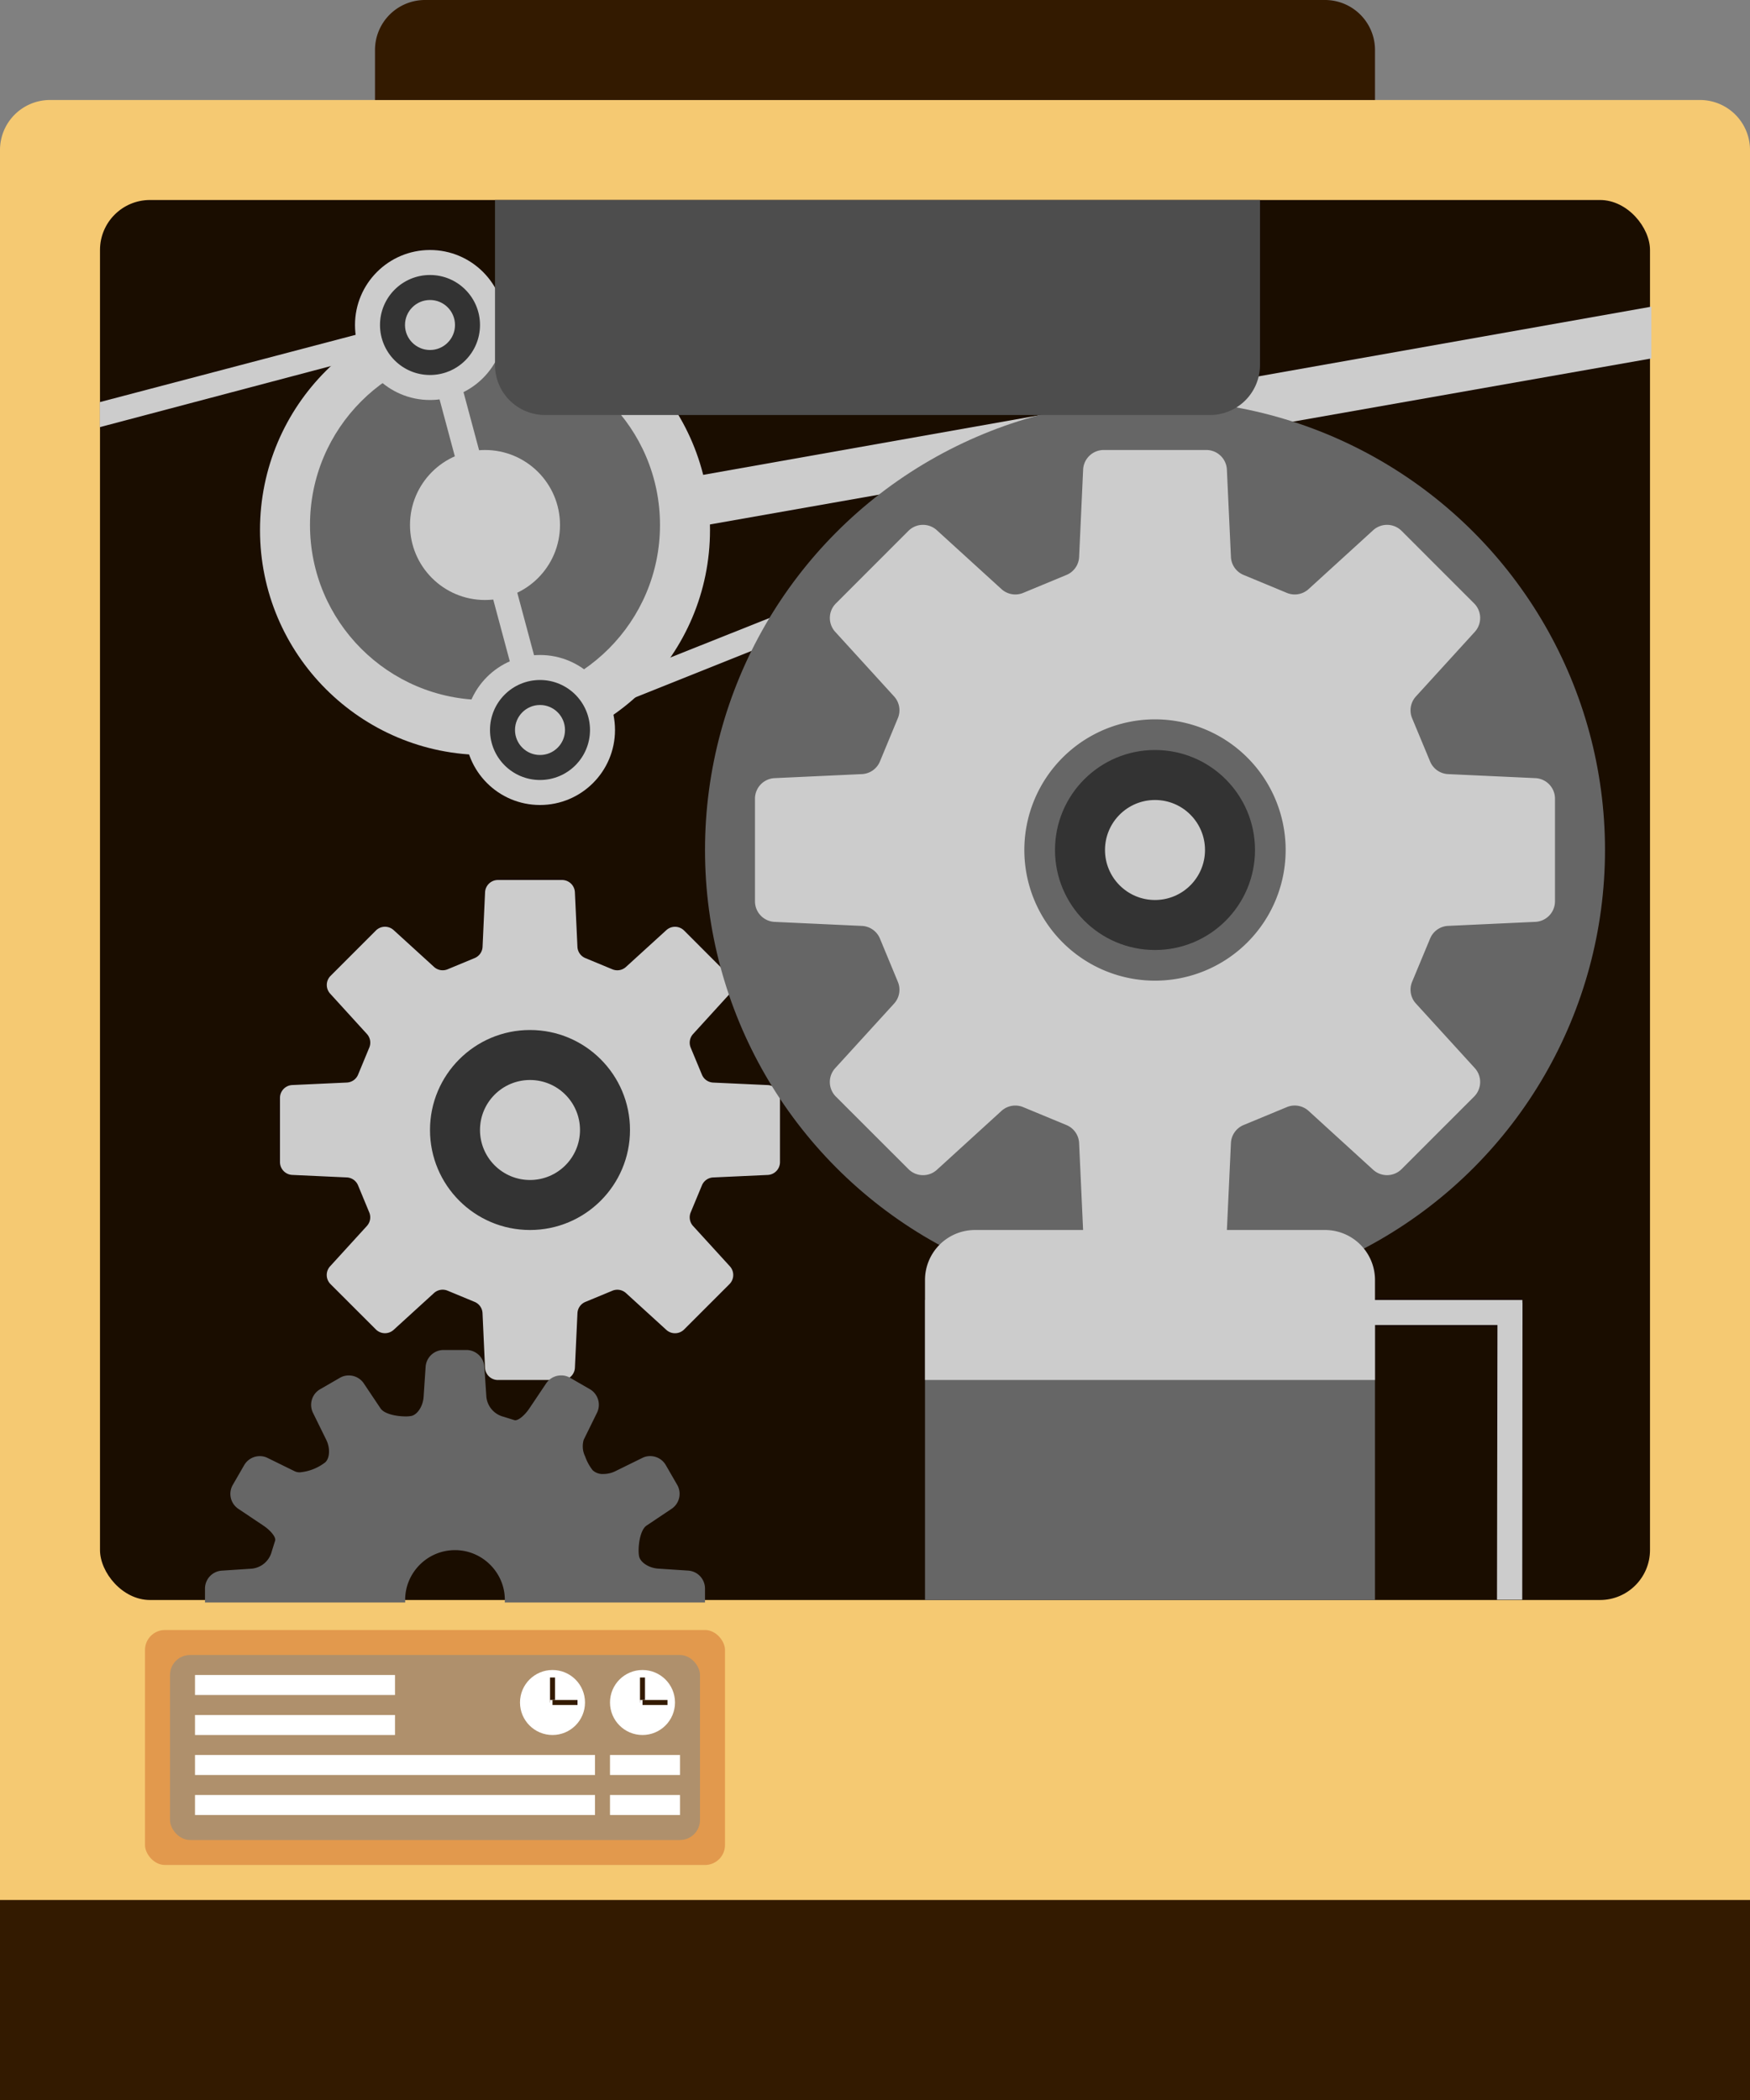 <svg xmlns="http://www.w3.org/2000/svg" viewBox="3386 574 350 420">
  <rect x="3386" y="574" width="350" height="420" fill="#808080" stroke="none"/>
  <defs>
    <style>
      .cls-1 {
        fill: #f5c972;
      }

      .cls-2 {
        fill: #331a00;
      }

      .cls-3 {
        fill: #1a0d00;
      }

      .cls-4 {
        fill: #e2994d;
      }

      .cls-5 {
        fill: #af906c;
      }

      .cls-6, .cls-7 {
        fill: #fff;
      }

      .cls-7 {
        stroke: #331a00;
      }

      .cls-8 {
        fill: #ccc;
      }

      .cls-9 {
        fill: #666;
      }

      .cls-10 {
        fill: #333;
      }

      .cls-11 {
        fill: #4d4d4d;
      }

      .cls-12 {
        stroke: none;
      }

      .cls-13 {
        fill: none;
      }
    </style>
  </defs>
  <g id="工場生産機械-本体" transform="translate(3386 -523)">
    <path id="長方形_47" data-name="長方形 47" class="cls-1" d="M10,0H340a10,10,0,0,1,10,10V400a0,0,0,0,1,0,0H0a0,0,0,0,1,0,0V10A10,10,0,0,1,10,0Z" transform="translate(0 1117)"/>
    <rect id="長方形_48" data-name="長方形 48" class="cls-2" width="350" height="40" transform="translate(0 1477)"/>
    <rect id="長方形_49" data-name="長方形 49" class="cls-3" width="310" height="280" rx="10" transform="translate(20 1137)"/>
    <path id="長方形_50" data-name="長方形 50" class="cls-2" d="M10,0H190a10,10,0,0,1,10,10V20a0,0,0,0,1,0,0H0a0,0,0,0,1,0,0V10A10,10,0,0,1,10,0Z" transform="translate(75 1097)"/>
    <g id="グループ化_16" data-name="グループ化 16" transform="translate(-8 903)">
      <rect id="長方形_15" data-name="長方形 15" class="cls-4" width="116" height="47" rx="4" transform="translate(37 520)"/>
      <rect id="長方形_16" data-name="長方形 16" class="cls-5" width="106" height="37" rx="4" transform="translate(42 525)"/>
      <rect id="長方形_17" data-name="長方形 17" class="cls-6" width="40" height="4" transform="translate(47 529)"/>
      <rect id="長方形_18" data-name="長方形 18" class="cls-6" width="80" height="4" transform="translate(47 545)"/>
      <rect id="長方形_19" data-name="長方形 19" class="cls-6" width="40" height="4" transform="translate(47 537)"/>
      <rect id="長方形_20" data-name="長方形 20" class="cls-6" width="80" height="4" transform="translate(47 553)"/>
      <rect id="長方形_21" data-name="長方形 21" class="cls-6" width="14" height="4" transform="translate(130 545)"/>
      <rect id="長方形_22" data-name="長方形 22" class="cls-6" width="14" height="4" transform="translate(130 553)"/>
      <circle id="楕円形_4" data-name="楕円形 4" class="cls-6" cx="6.5" cy="6.5" r="6.5" transform="translate(112 528)"/>
      <g id="グループ化_6" data-name="グループ化 6" transform="translate(-1)">
        <g id="長方形_23" data-name="長方形 23" class="cls-7" transform="translate(119 529)">
          <rect class="cls-12" width="1" height="6"/>
          <rect class="cls-13" x="0.5" y="0.5" height="5"/>
        </g>
        <g id="長方形_24" data-name="長方形 24" class="cls-7" transform="translate(125 534) rotate(90)">
          <rect class="cls-12" width="1" height="6"/>
          <rect class="cls-13" x="0.5" y="0.5" height="5"/>
        </g>
      </g>
      <circle id="楕円形_5" data-name="楕円形 5" class="cls-6" cx="6.5" cy="6.5" r="6.5" transform="translate(130 528)"/>
      <g id="グループ化_7" data-name="グループ化 7" transform="translate(17)">
        <g id="長方形_23-2" data-name="長方形 23" class="cls-7" transform="translate(119 529)">
          <rect class="cls-12" width="1" height="6"/>
          <rect class="cls-13" x="0.5" y="0.5" height="5"/>
        </g>
        <g id="長方形_24-2" data-name="長方形 24" class="cls-7" transform="translate(125 534) rotate(90)">
          <rect class="cls-12" width="1" height="6"/>
          <rect class="cls-13" x="0.5" y="0.5" height="5"/>
        </g>
      </g>
    </g>
    <path id="パス_12" data-name="パス 12" class="cls-8" d="M0,0,195.8-.2,194,10H0Z" transform="translate(137.484 1192.531) rotate(-10)"/>
    <g id="無料の設定歯車アイコン" transform="translate(179.996 1120)">
      <path id="パス_2" data-name="パス 2" class="cls-8" d="M97.552,41.016l-10.908-.5a2.563,2.563,0,0,1-2.255-1.583l-2.248-5.409a2.575,2.575,0,0,1,.479-2.718l7.357-8.073a2.578,2.578,0,0,0-.082-3.551l-9.069-9.071a2.576,2.576,0,0,0-3.555-.08L69.2,17.385a2.571,2.571,0,0,1-2.72.476l-5.409-2.244a2.563,2.563,0,0,1-1.581-2.259l-.506-10.9A2.572,2.572,0,0,0,56.422,0H43.588a2.575,2.575,0,0,0-2.57,2.454l-.5,10.9a2.564,2.564,0,0,1-1.581,2.259l-5.409,2.244a2.568,2.568,0,0,1-2.72-.476l-8.072-7.357a2.575,2.575,0,0,0-3.555.08l-9.065,9.071a2.571,2.571,0,0,0-.082,3.551L17.389,30.8a2.565,2.565,0,0,1,.472,2.718l-2.24,5.409a2.568,2.568,0,0,1-2.259,1.583l-10.9.5A2.572,2.572,0,0,0,0,43.584V56.416a2.574,2.574,0,0,0,2.454,2.568l10.9.5a2.568,2.568,0,0,1,2.259,1.583l2.24,5.409a2.565,2.565,0,0,1-.472,2.718l-7.357,8.069a2.575,2.575,0,0,0,.079,3.555l9.076,9.071a2.574,2.574,0,0,0,3.551.082l8.069-7.359a2.573,2.573,0,0,1,2.72-.476l5.409,2.242a2.568,2.568,0,0,1,1.581,2.261l.5,10.9A2.576,2.576,0,0,0,43.588,100H56.421a2.573,2.573,0,0,0,2.566-2.454l.506-10.9a2.568,2.568,0,0,1,1.581-2.261l5.409-2.242a2.574,2.574,0,0,1,2.72.476l8.069,7.359a2.578,2.578,0,0,0,3.555-.082L89.9,80.821a2.582,2.582,0,0,0,.082-3.555L82.62,69.2a2.567,2.567,0,0,1-.479-2.718l2.248-5.409a2.562,2.562,0,0,1,2.255-1.583l10.908-.5A2.57,2.57,0,0,0,100,56.416V43.584A2.568,2.568,0,0,0,97.552,41.016ZM50.005,66.332A16.331,16.331,0,1,1,66.334,50,16.334,16.334,0,0,1,50.005,66.332Z" transform="translate(-124 153)"/>
    </g>
    <path id="前面オブジェクトで型抜き_5" data-name="前面オブジェクトで型抜き 5" class="cls-9" d="M52.045,50.5H12V47.675a3.6,3.6,0,0,1,3.315-3.543l6.061-.4a4.586,4.586,0,0,0,3.973-3.439l.482-1.547.189-.6c.231-.649-.821-2.005-2.344-3.024l-5.042-3.379a3.6,3.6,0,0,1-1.1-4.724l2.326-4.028a3.6,3.6,0,0,1,3.118-1.761,3.415,3.415,0,0,1,1.524.351l5.453,2.679a2.338,2.338,0,0,0,1.034.206,9.734,9.734,0,0,0,5.063-2c.919-.843,1.01-2.864.2-4.5l-2.679-5.45a3.611,3.611,0,0,1,1.409-4.645l4.028-2.326a3.476,3.476,0,0,1,1.737-.458,3.618,3.618,0,0,1,2.987,1.557l3.375,5.038c.737,1.1,3.117,1.6,5.016,1.6a5.8,5.8,0,0,0,1.154-.094c1.228-.272,2.323-1.979,2.442-3.805l.406-6.054A3.6,3.6,0,0,1,59.675,0h4.651a3.6,3.6,0,0,1,3.542,3.315l.406,6.061a4.578,4.578,0,0,0,3.436,3.973l1.544.482.6.186a.586.586,0,0,0,.2.033c.705,0,1.919-1.02,2.824-2.374l3.382-5.042a3.619,3.619,0,0,1,2.986-1.556,3.479,3.479,0,0,1,1.738.458l4.028,2.325a3.612,3.612,0,0,1,1.409,4.645l-2.679,5.45a4.569,4.569,0,0,0,.28,3.319,9.688,9.688,0,0,0,1.514,2.778A2.925,2.925,0,0,0,91.7,24.8a5.408,5.408,0,0,0,2.342-.549l5.45-2.679a3.421,3.421,0,0,1,1.526-.351,3.6,3.6,0,0,1,3.119,1.761l2.325,4.028a3.6,3.6,0,0,1-1.1,4.724l-5.039,3.375c-1.5,1.007-1.786,4.874-1.5,6.171.272,1.225,1.979,2.322,3.805,2.444l6.055.4A3.6,3.6,0,0,1,112,47.674V50.5H71.954c.008-.159.012-.327.013-.5a9.826,9.826,0,0,0-1.7-5.563,10.076,10.076,0,0,0-4.395-3.626,9.947,9.947,0,0,0-9.439.916,10.1,10.1,0,0,0-3.625,4.4A9.815,9.815,0,0,0,52.033,50c0,.167,0,.335.012.5Z" transform="translate(29 1367)"/>
    <path id="パス_14" data-name="パス 14" class="cls-8" d="M3.335-.052,74.281.286l8.1,4.777L2.038,4.785Z" transform="translate(107.101 1239.319) rotate(-22)"/>
    <circle id="楕円形_22" data-name="楕円形 22" class="cls-10" cx="20" cy="20" r="20" transform="translate(86 1303)"/>
    <circle id="楕円形_23" data-name="楕円形 23" class="cls-8" cx="10" cy="10" r="10" transform="translate(96 1313)"/>
    <circle id="楕円形_24" data-name="楕円形 24" class="cls-8" cx="45" cy="45" r="45" transform="translate(52 1158)"/>
    <circle id="楕円形_25" data-name="楕円形 25" class="cls-9" cx="35" cy="35" r="35" transform="translate(62 1167)"/>
    <circle id="楕円形_26" data-name="楕円形 26" class="cls-8" cx="15" cy="15" r="15" transform="translate(82 1187)"/>
    <g id="グループ化_17" data-name="グループ化 17" transform="translate(13 984)">
      <circle id="楕円形_14" data-name="楕円形 14" class="cls-8" cx="15" cy="15" r="15" transform="translate(80 244)"/>
      <circle id="楕円形_15" data-name="楕円形 15" class="cls-10" cx="10" cy="10" r="10" transform="translate(85 249)"/>
      <circle id="楕円形_16" data-name="楕円形 16" class="cls-8" cx="5" cy="5" r="5" transform="translate(90 254)"/>
    </g>
    <rect id="長方形_52" data-name="長方形 52" class="cls-8" width="5" height="60" transform="matrix(0.966, -0.259, 0.259, 0.966, 87.062, 1173.703)"/>
    <path id="パス_15" data-name="パス 15" class="cls-8" d="M3.335-.052,74.281.286l8.1,4.777L2.038,4.785Z" transform="matrix(0.966, -0.259, 0.259, 0.966, 16.756, 1178.335)"/>
    <g id="グループ化_18" data-name="グループ化 18" transform="translate(-9 903)">
      <circle id="楕円形_14-2" data-name="楕円形 14" class="cls-8" cx="15" cy="15" r="15" transform="translate(80 244)"/>
      <circle id="楕円形_15-2" data-name="楕円形 15" class="cls-10" cx="10" cy="10" r="10" transform="translate(85 249)"/>
      <circle id="楕円形_16-2" data-name="楕円形 16" class="cls-8" cx="5" cy="5" r="5" transform="translate(90 254)"/>
    </g>
    <g id="グループ化_19" data-name="グループ化 19" transform="translate(21 901)">
      <circle id="楕円形_6" data-name="楕円形 6" class="cls-9" cx="90" cy="90" r="90" transform="translate(120 276)"/>
      <g id="無料の設定歯車アイコン-2" data-name="無料の設定歯車アイコン" transform="translate(253.996 133)">
        <path id="パス_2-2" data-name="パス 2" class="cls-8" d="M156.085,65.628l-17.454-.806a4.1,4.1,0,0,1-3.608-2.532l-3.6-8.655a4.12,4.12,0,0,1,.767-4.348L143.966,36.37a4.124,4.124,0,0,0-.132-5.682L129.323,16.174a4.122,4.122,0,0,0-5.688-.129l-12.91,11.772a4.113,4.113,0,0,1-4.351.761l-8.655-3.59a4.1,4.1,0,0,1-2.529-3.614L94.381,3.926A4.116,4.116,0,0,0,90.275,0H69.741a4.12,4.12,0,0,0-4.111,3.926l-.8,17.448A4.1,4.1,0,0,1,62.3,24.987l-8.655,3.59a4.109,4.109,0,0,1-4.351-.761L36.374,16.045a4.12,4.12,0,0,0-5.688.129L16.181,30.688a4.113,4.113,0,0,0-.132,5.682L27.821,49.286a4.1,4.1,0,0,1,.755,4.348l-3.584,8.655a4.109,4.109,0,0,1-3.614,2.532L3.93,65.628A4.115,4.115,0,0,0,0,69.736V90.268A4.118,4.118,0,0,0,3.93,94.377l17.448.806a4.108,4.108,0,0,1,3.614,2.532l3.584,8.655a4.1,4.1,0,0,1-.755,4.348L16.049,123.628a4.12,4.12,0,0,0,.126,5.688L30.7,143.83a4.118,4.118,0,0,0,5.682.132l12.91-11.774a4.116,4.116,0,0,1,4.351-.761l8.655,3.587a4.109,4.109,0,0,1,2.529,3.617l.8,17.448A4.122,4.122,0,0,0,69.74,160H90.274a4.117,4.117,0,0,0,4.106-3.926l.809-17.448a4.11,4.11,0,0,1,2.529-3.617l8.655-3.587a4.118,4.118,0,0,1,4.351.761l12.91,11.774a4.125,4.125,0,0,0,5.688-.132l14.511-14.514a4.132,4.132,0,0,0,.132-5.688l-11.772-12.911a4.107,4.107,0,0,1-.767-4.348l3.6-8.655a4.1,4.1,0,0,1,3.608-2.532l17.454-.806A4.113,4.113,0,0,0,160,90.268V69.736A4.109,4.109,0,0,0,156.085,65.628ZM80.008,106.133A26.131,26.131,0,1,1,106.134,80,26.135,26.135,0,0,1,80.008,106.133Z" transform="translate(-124 153)"/>
      </g>
      <circle id="楕円形_7" data-name="楕円形 7" class="cls-10" cx="20" cy="20" r="20" transform="translate(190 346)"/>
      <circle id="楕円形_8" data-name="楕円形 8" class="cls-8" cx="10" cy="10" r="10" transform="translate(200 356)"/>
    </g>
    <g id="グループ化_20" data-name="グループ化 20" transform="translate(-10 904)">
      <rect id="長方形_25" data-name="長方形 25" class="cls-9" width="90" height="60" transform="translate(195 453)"/>
      <path id="長方形_26" data-name="長方形 26" class="cls-8" d="M10,0H80A10,10,0,0,1,90,10V30a0,0,0,0,1,0,0H0a0,0,0,0,1,0,0V10A10,10,0,0,1,10,0Z" transform="translate(195 439)"/>
      <path id="パス_4" data-name="パス 4" class="cls-8" d="M0,0H30.479V5H0Z" transform="translate(284 453)"/>
      <path id="パス_5" data-name="パス 5" class="cls-8" d="M.555-.1,60,0V5L.555,4.95Z" transform="translate(309.5 513.5) rotate(-90)"/>
    </g>
    <path id="長方形_53" data-name="長方形 53" class="cls-11" d="M0,0H153a0,0,0,0,1,0,0V33a10,10,0,0,1-10,10H10A10,10,0,0,1,0,33V0A0,0,0,0,1,0,0Z" transform="translate(99 1137)"/>
  </g>
</svg>
